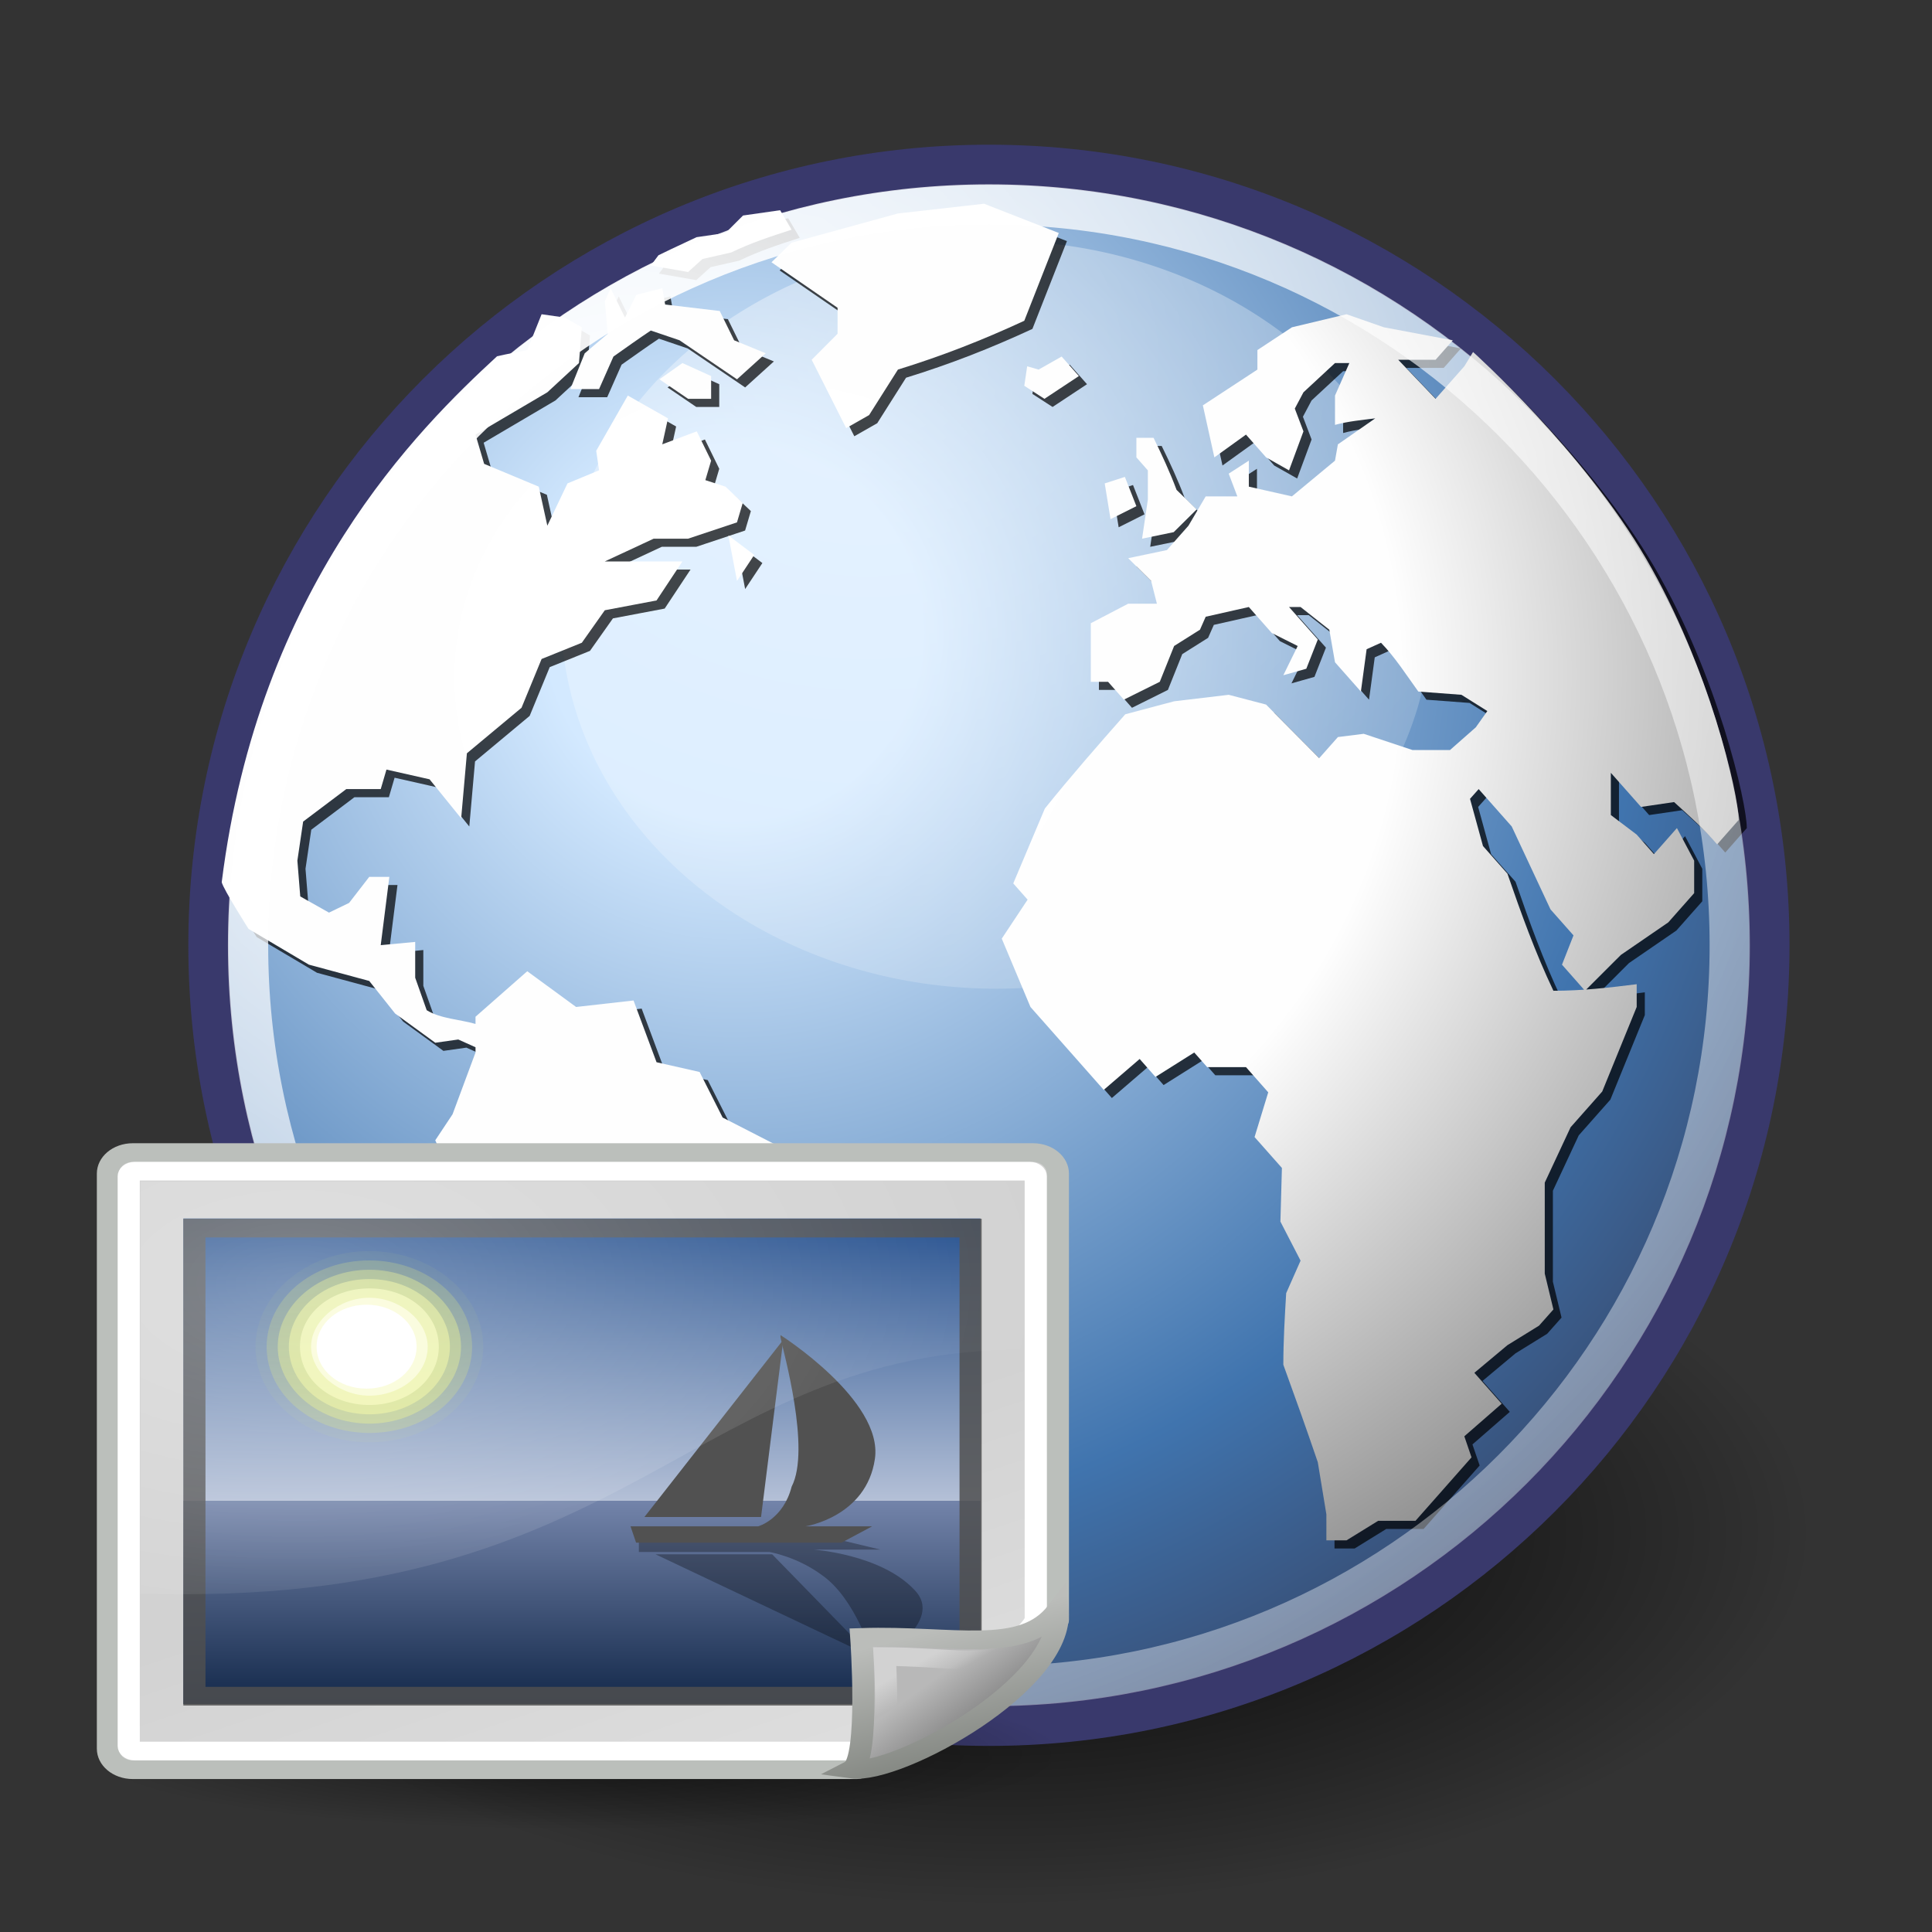 <?xml version="1.0" encoding="UTF-8" standalone="no"?>
<!-- Created with Inkscape (http://www.inkscape.org/) -->
<svg
   xmlns:svg="http://www.w3.org/2000/svg"
   xmlns="http://www.w3.org/2000/svg"
   xmlns:xlink="http://www.w3.org/1999/xlink"
   version="1.0"
   width="48"
   height="48"
   id="svg3440">
  <rect width="100%" height="100%" fill="#333333" stroke="none"/>
  <defs
     id="defs3"><linearGradient
   id="linearGradient4750">
  <stop
     id="stop4752"
     style="stop-color:#ffffff;stop-opacity:1"
     offset="0" />
  <stop
     id="stop4758"
     style="stop-color:#fefefe;stop-opacity:1"
     offset="0.379" />
  <stop
     id="stop4754"
     style="stop-color:#1d1d1d;stop-opacity:1"
     offset="1" />
</linearGradient>
<linearGradient
   id="linearGradient4350">
  <stop
     id="stop4352"
     style="stop-color:#ffffff;stop-opacity:1"
     offset="0" />
  <stop
     id="stop4354"
     style="stop-color:#ffffff;stop-opacity:0"
     offset="1" />
</linearGradient>
<linearGradient
   id="linearGradient4126">
  <stop
     id="stop4128"
     style="stop-color:#ffffff;stop-opacity:1"
     offset="0" />
  <stop
     id="stop4130"
     style="stop-color:#ffffff;stop-opacity:0.165"
     offset="1" />
</linearGradient>
<linearGradient
   id="linearGradient4114">
  <stop
     id="stop4116"
     style="stop-color:#000000;stop-opacity:1"
     offset="0" />
  <stop
     id="stop4118"
     style="stop-color:#000000;stop-opacity:0"
     offset="1" />
</linearGradient>
<linearGradient
   id="linearGradient3962">
  <stop
     id="stop3964"
     style="stop-color:#d3e9ff;stop-opacity:1"
     offset="0" />
  <stop
     id="stop4134"
     style="stop-color:#d3e9ff;stop-opacity:1"
     offset="0.155" />
  <stop
     id="stop4346"
     style="stop-color:#4074ae;stop-opacity:1"
     offset="0.75" />
  <stop
     id="stop3966"
     style="stop-color:#36486c;stop-opacity:1"
     offset="1" />
</linearGradient>
<radialGradient
   cx="18.248"
   cy="15.716"
   r="29.993"
   fx="18.248"
   fy="15.716"
   id="radialGradient3968"
   xlink:href="#linearGradient3962"
   gradientUnits="userSpaceOnUse"
   gradientTransform="scale(1,1)" />
<radialGradient
   cx="15.116"
   cy="63.965"
   r="12.289"
   fx="15.116"
   fy="63.965"
   id="radialGradient4120"
   xlink:href="#linearGradient4114"
   gradientUnits="userSpaceOnUse"
   gradientTransform="scale(1.644,0.608)" />
<radialGradient
   cx="15.601"
   cy="12.142"
   r="43.527"
   fx="15.601"
   fy="12.142"
   id="radialGradient4132"
   xlink:href="#linearGradient4126"
   gradientUnits="userSpaceOnUse"
   gradientTransform="scale(1,1)" />
<radialGradient
   cx="11.827"
   cy="10.476"
   r="32.665"
   fx="11.827"
   fy="10.476"
   id="radialGradient4356"
   xlink:href="#linearGradient4350"
   gradientUnits="userSpaceOnUse"
   gradientTransform="scale(1.18,0.848)" />
<radialGradient
   cx="18.634"
   cy="17.486"
   r="40.693"
   fx="18.934"
   fy="17.81"
   id="radialGradient4756"
   xlink:href="#linearGradient4750"
   gradientUnits="userSpaceOnUse"
   gradientTransform="scale(1.037,0.964)" />
<radialGradient
   cx="18.634"
   cy="17.486"
   r="40.693"
   fx="18.934"
   fy="17.81"
   id="radialGradient1460"
   xlink:href="#linearGradient4750"
   gradientUnits="userSpaceOnUse"
   gradientTransform="scale(1.037,0.964)" />
<radialGradient
   cx="18.634"
   cy="17.486"
   r="40.693"
   fx="18.934"
   fy="17.81"
   id="radialGradient1462"
   xlink:href="#linearGradient4750"
   gradientUnits="userSpaceOnUse"
   gradientTransform="scale(1.037,0.964)" />
<radialGradient
   cx="18.634"
   cy="17.486"
   r="40.693"
   fx="18.934"
   fy="17.81"
   id="radialGradient1466"
   xlink:href="#linearGradient4750"
   gradientUnits="userSpaceOnUse"
   gradientTransform="scale(1.037,0.964)" />
<radialGradient
   cx="18.634"
   cy="17.486"
   r="40.693"
   fx="18.934"
   fy="17.81"
   id="radialGradient1468"
   xlink:href="#linearGradient4750"
   gradientUnits="userSpaceOnUse"
   gradientTransform="scale(1.037,0.964)" />
<radialGradient
   cx="18.634"
   cy="17.486"
   r="40.693"
   fx="18.934"
   fy="17.81"
   id="radialGradient1470"
   xlink:href="#linearGradient4750"
   gradientUnits="userSpaceOnUse"
   gradientTransform="scale(1.037,0.964)" />
<radialGradient
   cx="18.634"
   cy="17.486"
   r="40.693"
   fx="18.934"
   fy="17.81"
   id="radialGradient1474"
   xlink:href="#linearGradient4750"
   gradientUnits="userSpaceOnUse"
   gradientTransform="scale(1.037,0.964)" />
<radialGradient
   cx="18.634"
   cy="17.486"
   r="40.693"
   fx="18.934"
   fy="17.81"
   id="radialGradient1476"
   xlink:href="#linearGradient4750"
   gradientUnits="userSpaceOnUse"
   gradientTransform="scale(1.037,0.964)" />
<radialGradient
   cx="18.634"
   cy="17.486"
   r="40.693"
   fx="18.934"
   fy="17.81"
   id="radialGradient1478"
   xlink:href="#linearGradient4750"
   gradientUnits="userSpaceOnUse"
   gradientTransform="scale(1.037,0.964)" />
<radialGradient
   cx="18.634"
   cy="17.486"
   r="40.693"
   fx="18.934"
   fy="17.81"
   id="radialGradient1482"
   xlink:href="#linearGradient4750"
   gradientUnits="userSpaceOnUse"
   gradientTransform="scale(1.037,0.964)" />
<radialGradient
   cx="18.634"
   cy="17.486"
   r="40.693"
   fx="18.934"
   fy="17.81"
   id="radialGradient1484"
   xlink:href="#linearGradient4750"
   gradientUnits="userSpaceOnUse"
   gradientTransform="scale(1.037,0.964)" />
<radialGradient
   cx="18.634"
   cy="17.486"
   r="40.693"
   fx="18.934"
   fy="17.81"
   id="radialGradient1486"
   xlink:href="#linearGradient4750"
   gradientUnits="userSpaceOnUse"
   gradientTransform="scale(1.037,0.964)" />
<radialGradient
   cx="18.634"
   cy="17.486"
   r="40.693"
   fx="18.934"
   fy="17.81"
   id="radialGradient1490"
   xlink:href="#linearGradient4750"
   gradientUnits="userSpaceOnUse"
   gradientTransform="scale(1.037,0.964)" />
<radialGradient
   cx="18.634"
   cy="17.486"
   r="40.693"
   fx="18.934"
   fy="17.81"
   id="radialGradient1492"
   xlink:href="#linearGradient4750"
   gradientUnits="userSpaceOnUse"
   gradientTransform="scale(1.037,0.964)" />
<radialGradient
   cx="18.634"
   cy="17.486"
   r="40.693"
   fx="18.934"
   fy="17.81"
   id="radialGradient1494"
   xlink:href="#linearGradient4750"
   gradientUnits="userSpaceOnUse"
   gradientTransform="scale(1.037,0.964)" />
<radialGradient
   cx="18.634"
   cy="17.486"
   r="40.693"
   fx="18.934"
   fy="17.81"
   id="radialGradient1498"
   xlink:href="#linearGradient4750"
   gradientUnits="userSpaceOnUse"
   gradientTransform="scale(1.037,0.964)" />
<radialGradient
   cx="18.634"
   cy="17.486"
   r="40.693"
   fx="18.934"
   fy="17.81"
   id="radialGradient1500"
   xlink:href="#linearGradient4750"
   gradientUnits="userSpaceOnUse"
   gradientTransform="scale(1.037,0.964)" />
<radialGradient
   cx="18.634"
   cy="17.486"
   r="40.693"
   fx="18.934"
   fy="17.81"
   id="radialGradient1502"
   xlink:href="#linearGradient4750"
   gradientUnits="userSpaceOnUse"
   gradientTransform="scale(1.037,0.964)" />
<radialGradient
   cx="18.634"
   cy="17.486"
   r="40.693"
   fx="18.934"
   fy="17.81"
   id="radialGradient1506"
   xlink:href="#linearGradient4750"
   gradientUnits="userSpaceOnUse"
   gradientTransform="scale(1.037,0.964)" />
<radialGradient
   cx="18.634"
   cy="17.486"
   r="40.693"
   fx="18.934"
   fy="17.81"
   id="radialGradient1508"
   xlink:href="#linearGradient4750"
   gradientUnits="userSpaceOnUse"
   gradientTransform="scale(1.037,0.964)" />
<radialGradient
   cx="18.634"
   cy="17.486"
   r="40.693"
   fx="18.934"
   fy="17.81"
   id="radialGradient1510"
   xlink:href="#linearGradient4750"
   gradientUnits="userSpaceOnUse"
   gradientTransform="scale(1.037,0.964)" />
<radialGradient
   cx="18.634"
   cy="17.486"
   r="40.693"
   fx="18.934"
   fy="17.81"
   id="radialGradient1514"
   xlink:href="#linearGradient4750"
   gradientUnits="userSpaceOnUse"
   gradientTransform="scale(1.037,0.964)" />
<radialGradient
   cx="18.634"
   cy="17.486"
   r="40.693"
   fx="18.934"
   fy="17.81"
   id="radialGradient1516"
   xlink:href="#linearGradient4750"
   gradientUnits="userSpaceOnUse"
   gradientTransform="scale(1.037,0.964)" />
<radialGradient
   cx="18.634"
   cy="17.486"
   r="40.693"
   fx="18.934"
   fy="17.81"
   id="radialGradient1518"
   xlink:href="#linearGradient4750"
   gradientUnits="userSpaceOnUse"
   gradientTransform="scale(1.037,0.964)" />
<radialGradient
   cx="18.634"
   cy="17.486"
   r="40.693"
   fx="18.934"
   fy="17.81"
   id="radialGradient1522"
   xlink:href="#linearGradient4750"
   gradientUnits="userSpaceOnUse"
   gradientTransform="scale(1.037,0.964)" />
<radialGradient
   cx="18.634"
   cy="17.486"
   r="40.693"
   fx="18.934"
   fy="17.81"
   id="radialGradient1524"
   xlink:href="#linearGradient4750"
   gradientUnits="userSpaceOnUse"
   gradientTransform="scale(1.037,0.964)" />
<radialGradient
   cx="18.634"
   cy="17.486"
   r="40.693"
   fx="18.934"
   fy="17.81"
   id="radialGradient1526"
   xlink:href="#linearGradient4750"
   gradientUnits="userSpaceOnUse"
   gradientTransform="scale(1.037,0.964)" />
<radialGradient
   cx="18.634"
   cy="17.486"
   r="40.693"
   fx="18.934"
   fy="17.81"
   id="radialGradient1528"
   xlink:href="#linearGradient4750"
   gradientUnits="userSpaceOnUse"
   gradientTransform="scale(1.037,0.964)" />
<radialGradient
   cx="18.634"
   cy="17.486"
   r="40.693"
   fx="18.934"
   fy="17.81"
   id="radialGradient1530"
   xlink:href="#linearGradient4750"
   gradientUnits="userSpaceOnUse"
   gradientTransform="scale(1.037,0.964)" />
<radialGradient
   cx="18.634"
   cy="17.486"
   r="40.693"
   fx="18.934"
   fy="17.81"
   id="radialGradient1532"
   xlink:href="#linearGradient4750"
   gradientUnits="userSpaceOnUse"
   gradientTransform="scale(1.037,0.964)" />
<radialGradient
   cx="18.634"
   cy="17.486"
   r="40.693"
   fx="18.934"
   fy="17.81"
   id="radialGradient1534"
   xlink:href="#linearGradient4750"
   gradientUnits="userSpaceOnUse"
   gradientTransform="scale(1.037,0.964)" />
<radialGradient
   cx="18.634"
   cy="17.486"
   r="40.693"
   fx="18.934"
   fy="17.81"
   id="radialGradient1536"
   xlink:href="#linearGradient4750"
   gradientUnits="userSpaceOnUse"
   gradientTransform="scale(1.037,0.964)" />
<radialGradient
   cx="18.634"
   cy="17.486"
   r="40.693"
   fx="18.934"
   fy="17.81"
   id="radialGradient1538"
   xlink:href="#linearGradient4750"
   gradientUnits="userSpaceOnUse"
   gradientTransform="scale(1.037,0.964)" />
<radialGradient
   cx="18.634"
   cy="17.486"
   r="40.693"
   fx="18.934"
   fy="17.81"
   id="radialGradient1540"
   xlink:href="#linearGradient4750"
   gradientUnits="userSpaceOnUse"
   gradientTransform="scale(1.037,0.964)" />
<radialGradient
   cx="18.634"
   cy="17.486"
   r="40.693"
   fx="18.934"
   fy="17.81"
   id="radialGradient1542"
   xlink:href="#linearGradient4750"
   gradientUnits="userSpaceOnUse"
   gradientTransform="scale(1.037,0.964)" />
<radialGradient
   cx="18.634"
   cy="17.486"
   r="40.693"
   fx="18.934"
   fy="17.81"
   id="radialGradient1544"
   xlink:href="#linearGradient4750"
   gradientUnits="userSpaceOnUse"
   gradientTransform="scale(1.037,0.964)" />
<radialGradient
   cx="18.634"
   cy="17.486"
   r="40.693"
   fx="18.934"
   fy="17.81"
   id="radialGradient1546"
   xlink:href="#linearGradient4750"
   gradientUnits="userSpaceOnUse"
   gradientTransform="scale(1.037,0.964)" />
<radialGradient
   cx="18.634"
   cy="17.486"
   r="40.693"
   fx="18.934"
   fy="17.81"
   id="radialGradient1550"
   xlink:href="#linearGradient4750"
   gradientUnits="userSpaceOnUse"
   gradientTransform="scale(1.037,0.964)" />
<radialGradient
   cx="18.634"
   cy="17.486"
   r="40.693"
   fx="18.934"
   fy="17.81"
   id="radialGradient1552"
   xlink:href="#linearGradient4750"
   gradientUnits="userSpaceOnUse"
   gradientTransform="scale(1.037,0.964)" />
<radialGradient
   cx="18.634"
   cy="17.486"
   r="40.693"
   fx="18.934"
   fy="17.81"
   id="radialGradient1554"
   xlink:href="#linearGradient4750"
   gradientUnits="userSpaceOnUse"
   gradientTransform="scale(1.037,0.964)" />
<radialGradient
   cx="18.634"
   cy="17.486"
   r="40.693"
   fx="18.934"
   fy="17.81"
   id="radialGradient1558"
   xlink:href="#linearGradient4750"
   gradientUnits="userSpaceOnUse"
   gradientTransform="scale(1.037,0.964)" />
<linearGradient
   x1="42.188"
   y1="31"
   x2="45"
   y2="39.985"
   id="linearGradient8177"
   xlink:href="#linearGradient8171"
   gradientUnits="userSpaceOnUse" />
<linearGradient
   x1="35.997"
   y1="40.458"
   x2="33.665"
   y2="37.771"
   id="linearGradient8169"
   xlink:href="#linearGradient2224"
   gradientUnits="userSpaceOnUse"
   gradientTransform="translate(5.148,-3.035)" />
<linearGradient
   x1="33.396"
   y1="36.921"
   x2="34.17"
   y2="38.07"
   id="linearGradient8166"
   xlink:href="#linearGradient2251"
   gradientUnits="userSpaceOnUse"
   gradientTransform="translate(5.148,-3.41)" />
<radialGradient
   cx="12.7"
   cy="10.405"
   r="19.969"
   fx="12.7"
   fy="10.405"
   id="radialGradient8161"
   xlink:href="#linearGradient8155"
   gradientUnits="userSpaceOnUse"
   gradientTransform="matrix(1.711,0,0,1.125,-11.568,1.803)" />
<linearGradient
   x1="12.487"
   y1="3.732"
   x2="31.081"
   y2="36.033"
   id="linearGradient8148"
   xlink:href="#aigrd1"
   gradientUnits="userSpaceOnUse"
   gradientTransform="matrix(1.434,0,0,0.99,52.322,2.839)" />
<linearGradient
   x1="21.933"
   y1="24.627"
   x2="21.933"
   y2="7.109"
   id="linearGradient7673"
   xlink:href="#aigrd3"
   gradientUnits="userSpaceOnUse"
   gradientTransform="matrix(1.099,0,0,1.107,-1.954,-4.922)" />
<linearGradient
   x1="21.933"
   y1="24.627"
   x2="21.933"
   y2="7.109"
   id="linearGradient7671"
   xlink:href="#linearGradient7648"
   gradientUnits="userSpaceOnUse"
   gradientTransform="matrix(1.099,0,0,-0.798,-1.954,37.324)" />
<radialGradient
   cx="24.218"
   cy="41.636"
   r="22.097"
   fx="24.218"
   fy="41.636"
   id="radialGradient12135"
   xlink:href="#linearGradient12129"
   gradientUnits="userSpaceOnUse"
   gradientTransform="matrix(1,0,0,0.184,0,33.975)" />





		
		
		
		
		
		
		
	











<linearGradient
   x1="21.933"
   y1="24.627"
   x2="21.933"
   y2="7.109"
   id="aigrd3"
   gradientUnits="userSpaceOnUse">
			<stop
   id="stop16199"
   style="stop-color:#d0d6e5;stop-opacity:1"
   offset="0" />





			<stop
   id="stop16201"
   style="stop-color:#093a80;stop-opacity:1"
   offset="1" />





		</linearGradient>





		
		
		
		
		
		<linearGradient
   x1="21.877"
   y1="30.341"
   x2="21.917"
   y2="22.577"
   id="aigrd2"
   gradientUnits="userSpaceOnUse">
			<stop
   id="stop16184"
   style="stop-color:#5e4f07;stop-opacity:1"
   offset="0" />





			<stop
   id="stop16186"
   style="stop-color:#348a31;stop-opacity:1"
   offset="1" />





		</linearGradient>





		
		<linearGradient
   x1="12.487"
   y1="3.732"
   x2="31.081"
   y2="36.033"
   id="aigrd1"
   gradientUnits="userSpaceOnUse">
			<stop
   id="stop16177"
   style="stop-color:#d2d2d2;stop-opacity:1"
   offset="0" />





			<stop
   id="stop16179"
   style="stop-color:#ededed;stop-opacity:1"
   offset="1" />





		</linearGradient>

		
		<linearGradient
   id="linearGradient12129">
  <stop
     id="stop12131"
     style="stop-color:#000000;stop-opacity:1"
     offset="0" />
  <stop
     id="stop12133"
     style="stop-color:#000000;stop-opacity:0"
     offset="1" />
</linearGradient>
<linearGradient
   id="linearGradient2392">
  <stop
     id="stop2394"
     style="stop-color:#715b26;stop-opacity:1"
     offset="0" />
  <stop
     id="stop2396"
     style="stop-color:#312710;stop-opacity:1"
     offset="1" />
</linearGradient>
<linearGradient
   x1="21.933"
   y1="24.627"
   x2="21.933"
   y2="7.109"
   id="linearGradient7648"
   gradientUnits="userSpaceOnUse">
			<stop
   id="stop7650"
   style="stop-color:#8595bc;stop-opacity:1"
   offset="0" />





			<stop
   id="stop7652"
   style="stop-color:#041a3b;stop-opacity:1"
   offset="1" />





		</linearGradient>
<linearGradient
   id="linearGradient2251">
  <stop
     id="stop2253"
     style="stop-color:#ffffff;stop-opacity:1"
     offset="0" />
  <stop
     id="stop2255"
     style="stop-color:#ffffff;stop-opacity:0"
     offset="1" />
</linearGradient>
<linearGradient
   id="linearGradient2224">
  <stop
     id="stop2226"
     style="stop-color:#7c7c7c;stop-opacity:1"
     offset="0" />
  <stop
     id="stop2228"
     style="stop-color:#b8b8b8;stop-opacity:1"
     offset="1" />
</linearGradient>
<linearGradient
   id="linearGradient8155">
  <stop
     id="stop8157"
     style="stop-color:#ffffff;stop-opacity:1"
     offset="0" />
  <stop
     id="stop8159"
     style="stop-color:#ffffff;stop-opacity:0"
     offset="1" />
</linearGradient>
<linearGradient
   id="linearGradient8171">
  <stop
     id="stop8173"
     style="stop-color:#bbbdba;stop-opacity:1"
     offset="0" />
  <stop
     id="stop8175"
     style="stop-color:#70746e;stop-opacity:1"
     offset="1" />
</linearGradient>
</defs>
  <g
     id="layer1">
    <path
       d="M 45.053,38.909 A 20.203,7.475 0 1 1 4.647,38.909 A 20.203,7.475 0 1 1 45.053,38.909 z"
       transform="matrix(1,0,0,1.243,0,-10.272)"
       id="path4112"
       style="fill:url(#radialGradient4120) #000000;fill-opacity:1;stroke:none;stroke-opacity:1" />
    <path
       d="M 43.96,23.485 C 43.96,34.195 35.278,42.877 24.57,42.877 C 13.86,42.877 5.179,34.195 5.179,23.485 C 5.179,12.776 13.86,4.095 24.57,4.095 C 35.278,4.095 43.96,12.776 43.96,23.485 L 43.96,23.485 z"
       id="path3214"
       style="fill:url(#radialGradient3968) #000000;fill-opacity:1;fill-rule:nonzero;stroke:#39396c;stroke-miterlimit:4;stroke-opacity:1" />
    <path
       d="M 30.709,15.271 A 12.93,9.293 0 1 1 4.849,15.271 A 12.93,9.293 0 1 1 30.709,15.271 z"
       transform="matrix(0.836,0,0,1,9.887,0)"
       id="path4348"
       style="opacity:0.422;fill:url(#radialGradient4356) #000000;fill-opacity:1;stroke:none;stroke-opacity:1" />
    <g
       transform="matrix(0.982,0,0,0.982,0.121,0.233)"
       id="g4136"
       style="fill:#000000;fill-opacity:0.713;fill-rule:nonzero;stroke:none;stroke-miterlimit:4">
      <g
         id="g4138">
        <g
           id="g4142">
          <path
             d="M 44.071,20.714 C 44.071,20.977 44.071,20.714 44.071,20.714 L 43.526,21.332 C 43.192,20.938 42.817,20.607 42.437,20.261 L 41.601,20.384 L 40.837,19.521 L 40.837,20.589 L 41.491,21.084 L 41.927,21.578 L 42.509,20.919 C 42.655,21.194 42.8,21.468 42.945,21.743 L 42.945,22.565 L 42.29,23.305 L 41.091,24.128 L 40.183,25.035 L 39.601,24.375 L 39.892,23.634 L 39.31,22.976 L 38.329,20.878 L 37.493,19.933 L 37.274,20.179 L 37.602,21.373 L 38.22,22.072 C 38.572,23.089 38.921,24.062 39.384,25.035 C 40.102,25.035 40.778,24.959 41.491,24.869 L 41.491,25.445 L 40.619,27.584 L 39.819,28.488 L 39.165,29.889 C 39.165,30.656 39.165,31.424 39.165,32.191 L 39.384,33.098 L 39.02,33.508 L 38.22,34.002 L 37.384,34.701 L 38.075,35.483 L 37.13,36.307 L 37.312,36.84 L 35.894,38.446 L 34.949,38.446 L 34.149,38.94 L 33.64,38.94 L 33.64,38.281 L 33.423,36.963 C 33.142,36.137 32.849,35.316 32.551,34.496 C 32.551,33.891 32.587,33.291 32.623,32.686 L 32.987,31.863 L 32.477,30.875 L 32.515,29.518 L 31.823,28.736 L 32.169,27.605 L 31.606,26.967 L 30.624,26.967 L 30.297,26.597 L 29.316,27.215 L 28.916,26.761 L 28.007,27.543 C 27.39,26.843 26.771,26.144 26.153,25.445 L 25.427,23.716 L 26.081,22.73 L 25.718,22.319 L 26.517,20.425 C 27.173,19.609 27.858,18.826 28.552,18.04 L 29.788,17.711 L 31.169,17.547 L 32.114,17.794 L 33.459,19.15 L 33.932,18.616 L 34.585,18.534 L 35.821,18.945 L 36.767,18.945 L 37.421,18.369 L 37.712,17.958 L 37.057,17.547 L 35.966,17.465 C 35.663,17.045 35.382,16.603 35.022,16.23 L 34.658,16.394 L 34.513,17.465 L 33.858,16.724 L 33.714,15.9 L 32.987,15.326 L 32.695,15.326 L 33.423,16.148 L 33.132,16.888 L 32.551,17.052 L 32.914,16.312 L 32.259,15.984 L 31.678,15.326 L 30.587,15.572 L 30.442,15.9 L 29.788,16.312 L 29.425,17.218 L 28.516,17.67 L 28.116,17.218 L 27.68,17.218 L 27.68,15.736 L 28.626,15.242 L 29.352,15.242 L 29.206,14.667 L 28.626,14.091 L 29.606,13.885 L 30.151,13.268 L 30.587,12.527 L 31.387,12.527 L 31.169,11.952 L 31.678,11.623 L 31.678,12.281 L 32.768,12.527 L 33.858,11.623 L 33.931,11.211 L 34.876,10.553 C 34.534,10.596 34.192,10.627 33.858,10.718 L 33.858,9.977 L 34.221,9.154 L 33.858,9.154 L 33.06,9.894 L 32.841,10.306 L 33.06,10.882 L 32.695,11.869 L 32.114,11.54 L 31.606,10.964 L 30.806,11.54 L 30.515,10.224 L 31.895,9.319 L 31.895,8.825 L 32.769,8.249 L 34.149,7.919 L 35.095,8.249 L 36.839,8.578 L 36.403,9.071 L 35.458,9.071 L 36.403,10.059 L 37.13,9.236 L 37.351,8.874 C 37.351,8.874 40.138,11.373 41.73,14.105 C 43.323,16.838 44.071,20.06 44.071,20.714 z"
             id="path4144" />
        </g>
      </g>
      <g
         id="g4146">
        <g
           id="g4150">
          <path
             d="M 26.07,9.236 L 25.997,9.729 L 26.507,10.059 L 27.378,9.483 L 26.942,8.989 L 26.36,9.319 L 26.07,9.236"
             id="path4152" />
        </g>
      </g>
      <g
         id="g4154">
        <g
           id="g4158">
          <path
             d="M 26.87,5.863 L 24.98,5.123 L 22.8,5.369 L 20.109,6.109 L 19.601,6.604 L 21.273,7.755 L 21.273,8.413 L 20.618,9.071 L 21.491,10.8 L 22.071,10.47 L 22.8,9.319 C 23.923,8.972 24.93,8.578 25.997,8.084 L 26.87,5.863"
             id="path4160" />
        </g>
      </g>
      <g
         id="g4162">
        <g
           id="g4166">
          <path
             d="M 28.833,12.775 L 28.542,12.034 L 28.032,12.199 L 28.179,13.103 L 28.833,12.775"
             id="path4168" />
        </g>
      </g>
      <g
         id="g4170">
        <g
           id="g4174">
          <path
             d="M 29.123,12.609 L 28.977,13.597 L 29.777,13.432 L 30.358,12.857 L 29.85,12.363 C 29.679,11.908 29.482,11.483 29.268,11.046 L 28.833,11.046 L 28.833,11.54 L 29.123,11.869 L 29.123,12.609"
             id="path4176" />
        </g>
      </g>
      <g
         id="g4178">
        <g
           id="g4182">
          <path
             d="M 18.365,28.242 L 17.783,27.09 L 16.693,26.843 L 16.111,25.281 L 14.658,25.445 L 13.422,24.541 L 12.113,25.692 L 12.113,25.874 C 11.717,25.759 11.23,25.744 10.878,25.527 L 10.587,24.705 L 10.587,23.799 L 9.715,23.881 C 9.788,23.305 9.86,22.73 9.933,22.154 L 9.424,22.154 L 8.915,22.812 L 8.406,23.058 L 7.679,22.648 L 7.606,21.743 L 7.752,20.755 L 8.843,19.933 L 9.715,19.933 L 9.86,19.439 L 10.95,19.685 L 11.75,20.673 L 11.895,19.027 L 13.277,17.875 L 13.785,16.641 L 14.803,16.23 L 15.384,15.408 L 16.693,15.16 L 17.347,14.173 C 16.693,14.173 16.039,14.173 15.384,14.173 L 16.62,13.597 L 17.492,13.597 L 18.728,13.185 L 18.874,12.693 L 18.437,12.281 L 17.928,12.116 L 18.074,11.623 L 17.711,10.882 L 16.838,11.21 L 16.983,10.553 L 15.966,9.976 L 15.167,11.374 L 15.239,11.868 L 14.44,12.199 L 13.93,13.268 L 13.713,12.281 L 12.331,11.704 L 12.113,10.964 L 13.93,9.894 L 14.73,9.154 L 14.803,8.249 L 14.367,8.002 L 13.785,7.919 L 13.422,8.825 C 13.422,8.825 12.814,8.944 12.658,8.982 C 10.662,10.822 6.629,14.792 5.692,22.288 C 5.729,22.462 6.371,23.47 6.371,23.47 L 7.897,24.374 L 9.424,24.787 L 10.078,25.61 L 11.095,26.35 L 11.677,26.268 L 12.113,26.464 L 12.113,26.597 L 11.532,28.16 L 11.095,28.818 L 11.241,29.148 L 10.878,30.381 L 12.186,32.767 L 13.494,33.92 L 14.076,34.742 L 14.003,36.471 L 14.44,37.457 L 14.003,39.349 C 14.003,39.349 13.969,39.338 14.025,39.527 C 14.081,39.717 16.354,40.978 16.498,40.871 C 16.642,40.761 16.765,40.666 16.765,40.666 L 16.62,40.256 L 17.201,39.679 L 17.42,39.103 L 18.365,38.773 L 19.092,36.963 L 18.874,36.47 L 19.382,35.73 L 20.472,35.482 L 21.054,34.166 L 20.909,32.521 L 21.781,31.287 L 21.927,30.052 C 20.733,29.461 19.549,28.851 18.365,28.242"
             id="path4184" />
        </g>
      </g>
      <g
         id="g4186">
        <g
           id="g4190">
          <path
             d="M 16.766,9.565 L 17.492,10.059 L 18.074,10.059 L 18.074,9.483 L 17.348,9.154 L 16.766,9.565"
             id="path4192" />
        </g>
      </g>
      <g
         id="g4194">
        <g
           id="g4198">
          <path
             d="M 14.876,8.907 L 14.512,9.812 L 15.239,9.812 L 15.603,8.989 C 15.917,8.768 16.229,8.544 16.548,8.331 L 17.275,8.578 C 17.759,8.907 18.244,9.236 18.729,9.565 L 19.456,8.907 L 18.656,8.578 L 18.292,7.837 L 16.911,7.673 L 16.838,7.261 L 16.184,7.426 L 15.894,8.002 L 15.53,7.261 L 15.385,7.59 L 15.458,8.413 L 14.876,8.907"
             id="path4200" />
        </g>
      </g>
      <g
         id="g4202">
        <g
           id="g4204"
           style="opacity:0.75">
          <path
             d=""
             id="path4206" />
        </g>
        <g
           id="g4208">
          <path
             d=""
             id="path4210" />
        </g>
      </g>
      <g
         id="g4212">
        <g
           id="g4214"
           style="opacity:0.75">
          <path
             d=""
             id="path4216" />
        </g>
        <g
           id="g4218">
          <path
             d=""
             id="path4220" />
        </g>
      </g>
      <g
         id="g4222">
        <g
           id="g4226">
          <path
             d="M 17.492,6.85 L 17.856,6.521 L 18.583,6.356 C 19.081,6.114 19.581,5.951 20.11,5.78 L 19.82,5.287 L 18.881,5.421 L 18.438,5.863 L 17.707,5.969 L 17.057,6.274 L 16.741,6.427 L 16.548,6.686 L 17.492,6.85"
             id="path4228" />
        </g>
      </g>
      <g
         id="g4230">
        <g
           id="g4234">
          <path
             d="M 18.729,14.666 L 19.165,14.008 L 18.51,13.515 L 18.729,14.666"
             id="path4236" />
        </g>
      </g>
    </g>
    <g
       transform="matrix(0.982,0,0,0.982,-8.09518e-2,3.0883e-2)"
       id="g3216"
       style="fill:url(#radialGradient1460) #000000;fill-opacity:1;fill-rule:nonzero;stroke:none;stroke-width:1.018;stroke-linecap:butt;stroke-linejoin:miter;marker:none;stroke-miterlimit:4;stroke-dashoffset:0;stroke-opacity:1;visibility:visible;display:inline;overflow:visible">
      <g
         id="g3218"
         style="fill:url(#radialGradient1462) #000000;marker:none;stroke-dashoffset:0;visibility:visible;display:inline;overflow:visible">
        <g
           id="g3222"
           style="fill:url(#radialGradient1466) #000000;marker:none;stroke-dashoffset:0;visibility:visible;display:inline;overflow:visible">
          <path
             d="M 44.071,20.714 C 44.071,20.977 44.071,20.714 44.071,20.714 L 43.526,21.332 C 43.192,20.938 42.817,20.607 42.437,20.261 L 41.601,20.384 L 40.837,19.521 L 40.837,20.589 L 41.491,21.084 L 41.927,21.578 L 42.509,20.919 C 42.655,21.194 42.8,21.468 42.945,21.743 L 42.945,22.565 L 42.29,23.305 L 41.091,24.128 L 40.183,25.035 L 39.601,24.375 L 39.892,23.634 L 39.31,22.976 L 38.329,20.878 L 37.493,19.933 L 37.274,20.179 L 37.602,21.373 L 38.22,22.072 C 38.572,23.089 38.921,24.062 39.384,25.035 C 40.102,25.035 40.778,24.959 41.491,24.869 L 41.491,25.445 L 40.619,27.584 L 39.819,28.488 L 39.165,29.889 C 39.165,30.656 39.165,31.424 39.165,32.191 L 39.384,33.098 L 39.02,33.508 L 38.22,34.002 L 37.384,34.701 L 38.075,35.483 L 37.13,36.307 L 37.312,36.84 L 35.894,38.446 L 34.949,38.446 L 34.149,38.94 L 33.64,38.94 L 33.64,38.281 L 33.423,36.963 C 33.142,36.137 32.849,35.316 32.551,34.496 C 32.551,33.891 32.587,33.291 32.623,32.686 L 32.987,31.863 L 32.477,30.875 L 32.515,29.518 L 31.823,28.736 L 32.169,27.605 L 31.606,26.967 L 30.624,26.967 L 30.297,26.597 L 29.316,27.215 L 28.916,26.761 L 28.007,27.543 C 27.39,26.843 26.771,26.144 26.153,25.445 L 25.427,23.716 L 26.081,22.73 L 25.718,22.319 L 26.517,20.425 C 27.173,19.609 27.858,18.826 28.552,18.04 L 29.788,17.711 L 31.169,17.547 L 32.114,17.794 L 33.459,19.15 L 33.932,18.616 L 34.585,18.534 L 35.821,18.945 L 36.767,18.945 L 37.421,18.369 L 37.712,17.958 L 37.057,17.547 L 35.966,17.465 C 35.663,17.045 35.382,16.603 35.022,16.23 L 34.658,16.394 L 34.513,17.465 L 33.858,16.724 L 33.714,15.9 L 32.987,15.326 L 32.695,15.326 L 33.423,16.148 L 33.132,16.888 L 32.551,17.052 L 32.914,16.312 L 32.259,15.984 L 31.678,15.326 L 30.587,15.572 L 30.442,15.9 L 29.788,16.312 L 29.425,17.218 L 28.516,17.67 L 28.116,17.218 L 27.68,17.218 L 27.68,15.736 L 28.626,15.242 L 29.352,15.242 L 29.206,14.667 L 28.626,14.091 L 29.606,13.885 L 30.151,13.268 L 30.587,12.527 L 31.387,12.527 L 31.169,11.952 L 31.678,11.623 L 31.678,12.281 L 32.768,12.527 L 33.858,11.623 L 33.931,11.211 L 34.876,10.553 C 34.534,10.596 34.192,10.627 33.858,10.718 L 33.858,9.977 L 34.221,9.154 L 33.858,9.154 L 33.06,9.894 L 32.841,10.306 L 33.06,10.882 L 32.695,11.869 L 32.114,11.54 L 31.606,10.964 L 30.806,11.54 L 30.515,10.224 L 31.895,9.319 L 31.895,8.825 L 32.769,8.249 L 34.149,7.919 L 35.095,8.249 L 36.839,8.578 L 36.403,9.071 L 35.458,9.071 L 36.403,10.059 L 37.13,9.236 L 37.351,8.874 C 37.351,8.874 40.138,11.373 41.73,14.105 C 43.323,16.838 44.071,20.06 44.071,20.714 z"
             id="path3224"
             style="fill:url(#radialGradient1468) #000000;marker:none;stroke-dashoffset:0;visibility:visible;display:inline;overflow:visible" />
        </g>
      </g>
      <g
         id="g3226"
         style="fill:url(#radialGradient1470) #000000;marker:none;stroke-dashoffset:0;visibility:visible;display:inline;overflow:visible">
        <g
           id="g3230"
           style="fill:url(#radialGradient1474) #000000;marker:none;stroke-dashoffset:0;visibility:visible;display:inline;overflow:visible">
          <path
             d="M 26.07,9.236 L 25.997,9.729 L 26.507,10.059 L 27.378,9.483 L 26.942,8.989 L 26.36,9.319 L 26.07,9.236"
             id="path3232"
             style="fill:url(#radialGradient1476) #000000;marker:none;stroke-dashoffset:0;visibility:visible;display:inline;overflow:visible" />
        </g>
      </g>
      <g
         id="g3234"
         style="fill:url(#radialGradient1478) #000000;marker:none;stroke-dashoffset:0;visibility:visible;display:inline;overflow:visible">
        <g
           id="g3238"
           style="fill:url(#radialGradient1482) #000000;marker:none;stroke-dashoffset:0;visibility:visible;display:inline;overflow:visible">
          <path
             d="M 26.87,5.863 L 24.98,5.123 L 22.8,5.369 L 20.109,6.109 L 19.601,6.604 L 21.273,7.755 L 21.273,8.413 L 20.618,9.071 L 21.491,10.8 L 22.071,10.47 L 22.8,9.319 C 23.923,8.972 24.93,8.578 25.997,8.084 L 26.87,5.863"
             id="path3240"
             style="fill:url(#radialGradient1484) #000000;marker:none;stroke-dashoffset:0;visibility:visible;display:inline;overflow:visible" />
        </g>
      </g>
      <g
         id="g3242"
         style="fill:url(#radialGradient1486) #000000;marker:none;stroke-dashoffset:0;visibility:visible;display:inline;overflow:visible">
        <g
           id="g3246"
           style="fill:url(#radialGradient1490) #000000;marker:none;stroke-dashoffset:0;visibility:visible;display:inline;overflow:visible">
          <path
             d="M 28.833,12.775 L 28.542,12.034 L 28.032,12.199 L 28.179,13.103 L 28.833,12.775"
             id="path3248"
             style="fill:url(#radialGradient1492) #000000;marker:none;stroke-dashoffset:0;visibility:visible;display:inline;overflow:visible" />
        </g>
      </g>
      <g
         id="g3250"
         style="fill:url(#radialGradient1494) #000000;marker:none;stroke-dashoffset:0;visibility:visible;display:inline;overflow:visible">
        <g
           id="g3254"
           style="fill:url(#radialGradient1498) #000000;marker:none;stroke-dashoffset:0;visibility:visible;display:inline;overflow:visible">
          <path
             d="M 29.123,12.609 L 28.977,13.597 L 29.777,13.432 L 30.358,12.857 L 29.85,12.363 C 29.679,11.908 29.482,11.483 29.268,11.046 L 28.833,11.046 L 28.833,11.54 L 29.123,11.869 L 29.123,12.609"
             id="path3256"
             style="fill:url(#radialGradient1500) #000000;marker:none;stroke-dashoffset:0;visibility:visible;display:inline;overflow:visible" />
        </g>
      </g>
      <g
         id="g3258"
         style="fill:url(#radialGradient1502) #000000;marker:none;stroke-dashoffset:0;visibility:visible;display:inline;overflow:visible">
        <g
           id="g3262"
           style="fill:url(#radialGradient1506) #000000;marker:none;stroke-dashoffset:0;visibility:visible;display:inline;overflow:visible">
          <path
             d="M 18.365,28.242 L 17.783,27.09 L 16.693,26.843 L 16.111,25.281 L 14.658,25.445 L 13.422,24.541 L 12.113,25.692 L 12.113,25.874 C 11.717,25.759 11.23,25.744 10.878,25.527 L 10.587,24.705 L 10.587,23.799 L 9.715,23.881 C 9.788,23.305 9.86,22.73 9.933,22.154 L 9.424,22.154 L 8.915,22.812 L 8.406,23.058 L 7.679,22.648 L 7.606,21.743 L 7.752,20.755 L 8.843,19.933 L 9.715,19.933 L 9.86,19.439 L 10.95,19.685 L 11.75,20.673 L 11.895,19.027 L 13.277,17.875 L 13.785,16.641 L 14.803,16.23 L 15.384,15.408 L 16.693,15.16 L 17.347,14.173 C 16.693,14.173 16.039,14.173 15.384,14.173 L 16.62,13.597 L 17.492,13.597 L 18.728,13.185 L 18.874,12.693 L 18.437,12.281 L 17.928,12.116 L 18.074,11.623 L 17.711,10.882 L 16.838,11.21 L 16.983,10.553 L 15.966,9.976 L 15.167,11.374 L 15.239,11.868 L 14.44,12.199 L 13.93,13.268 L 13.713,12.281 L 12.331,11.704 L 12.113,10.964 L 13.93,9.894 L 14.73,9.154 L 14.803,8.249 L 14.367,8.002 L 13.785,7.919 L 13.422,8.825 C 13.422,8.825 12.814,8.944 12.658,8.982 C 10.662,10.822 6.629,14.792 5.692,22.288 C 5.729,22.462 6.371,23.47 6.371,23.47 L 7.897,24.374 L 9.424,24.787 L 10.078,25.61 L 11.095,26.35 L 11.677,26.268 L 12.113,26.464 L 12.113,26.597 L 11.532,28.16 L 11.095,28.818 L 11.241,29.148 L 10.878,30.381 L 12.186,32.767 L 13.494,33.92 L 14.076,34.742 L 14.003,36.471 L 14.44,37.457 L 14.003,39.349 C 14.003,39.349 13.969,39.338 14.025,39.527 C 14.081,39.717 16.354,40.978 16.498,40.871 C 16.642,40.761 16.765,40.666 16.765,40.666 L 16.62,40.256 L 17.201,39.679 L 17.42,39.103 L 18.365,38.773 L 19.092,36.963 L 18.874,36.47 L 19.382,35.73 L 20.472,35.482 L 21.054,34.166 L 20.909,32.521 L 21.781,31.287 L 21.927,30.052 C 20.733,29.461 19.549,28.851 18.365,28.242"
             id="path3264"
             style="fill:url(#radialGradient1508) #000000;marker:none;stroke-dashoffset:0;visibility:visible;display:inline;overflow:visible" />
        </g>
      </g>
      <g
         id="g3266"
         style="fill:url(#radialGradient1510) #000000;marker:none;stroke-dashoffset:0;visibility:visible;display:inline;overflow:visible">
        <g
           id="g3270"
           style="fill:url(#radialGradient1514) #000000;marker:none;stroke-dashoffset:0;visibility:visible;display:inline;overflow:visible">
          <path
             d="M 16.766,9.565 L 17.492,10.059 L 18.074,10.059 L 18.074,9.483 L 17.348,9.154 L 16.766,9.565"
             id="path3272"
             style="fill:url(#radialGradient1516) #000000;marker:none;stroke-dashoffset:0;visibility:visible;display:inline;overflow:visible" />
        </g>
      </g>
      <g
         id="g3274"
         style="fill:url(#radialGradient1518) #000000;marker:none;stroke-dashoffset:0;visibility:visible;display:inline;overflow:visible">
        <g
           id="g3278"
           style="fill:url(#radialGradient1522) #000000;marker:none;stroke-dashoffset:0;visibility:visible;display:inline;overflow:visible">
          <path
             d="M 14.876,8.907 L 14.512,9.812 L 15.239,9.812 L 15.603,8.989 C 15.917,8.768 16.229,8.544 16.548,8.331 L 17.275,8.578 C 17.759,8.907 18.244,9.236 18.729,9.565 L 19.456,8.907 L 18.656,8.578 L 18.292,7.837 L 16.911,7.673 L 16.838,7.261 L 16.184,7.426 L 15.894,8.002 L 15.53,7.261 L 15.385,7.59 L 15.458,8.413 L 14.876,8.907"
             id="path3280"
             style="fill:url(#radialGradient1524) #000000;marker:none;stroke-dashoffset:0;visibility:visible;display:inline;overflow:visible" />
        </g>
      </g>
      <g
         id="g3282"
         style="fill:url(#radialGradient1526) #000000;marker:none;stroke-dashoffset:0;visibility:visible;display:inline;overflow:visible">
        <g
           id="g3284"
           style="opacity:0.75;fill:url(#radialGradient1528) #000000;marker:none;stroke-dashoffset:0;visibility:visible;display:inline;overflow:visible">
          <path
             d=""
             id="path3286"
             style="fill:url(#radialGradient1530) #000000;marker:none;stroke-dashoffset:0;visibility:visible;display:inline;overflow:visible" />
        </g>
        <g
           id="g3288"
           style="fill:url(#radialGradient1532) #000000;marker:none;stroke-dashoffset:0;visibility:visible;display:inline;overflow:visible">
          <path
             d=""
             id="path3290"
             style="fill:url(#radialGradient1534) #000000;marker:none;stroke-dashoffset:0;visibility:visible;display:inline;overflow:visible" />
        </g>
      </g>
      <g
         id="g3292"
         style="fill:url(#radialGradient1536) #000000;marker:none;stroke-dashoffset:0;visibility:visible;display:inline;overflow:visible">
        <g
           id="g3294"
           style="opacity:0.75;fill:url(#radialGradient1538) #000000;marker:none;stroke-dashoffset:0;visibility:visible;display:inline;overflow:visible">
          <path
             d=""
             id="path3296"
             style="fill:url(#radialGradient1540) #000000;marker:none;stroke-dashoffset:0;visibility:visible;display:inline;overflow:visible" />
        </g>
        <g
           id="g3298"
           style="fill:url(#radialGradient1542) #000000;marker:none;stroke-dashoffset:0;visibility:visible;display:inline;overflow:visible">
          <path
             d=""
             id="path3300"
             style="fill:url(#radialGradient1544) #000000;marker:none;stroke-dashoffset:0;visibility:visible;display:inline;overflow:visible" />
        </g>
      </g>
      <g
         id="g3302"
         style="fill:url(#radialGradient1546) #000000;marker:none;stroke-dashoffset:0;visibility:visible;display:inline;overflow:visible">
        <g
           id="g3306"
           style="fill:url(#radialGradient1550) #000000;marker:none;stroke-dashoffset:0;visibility:visible;display:inline;overflow:visible">
          <path
             d="M 17.492,6.85 L 17.856,6.521 L 18.583,6.356 C 19.081,6.114 19.581,5.951 20.11,5.78 L 19.82,5.287 L 18.881,5.421 L 18.438,5.863 L 17.707,5.969 L 17.057,6.274 L 16.741,6.427 L 16.548,6.686 L 17.492,6.85"
             id="path3308"
             style="fill:url(#radialGradient1552) #000000;marker:none;stroke-dashoffset:0;visibility:visible;display:inline;overflow:visible" />
        </g>
      </g>
      <g
         id="g3310"
         style="fill:url(#radialGradient1554) #000000;marker:none;stroke-dashoffset:0;visibility:visible;display:inline;overflow:visible">
        <g
           id="g3314"
           style="fill:url(#radialGradient1558) #000000;marker:none;stroke-dashoffset:0;visibility:visible;display:inline;overflow:visible">
          <path
             d="M 18.729,14.666 L 19.165,14.008 L 18.51,13.515 L 18.729,14.666"
             id="path3316"
             style="fill:url(#radialGradient4756) #000000;marker:none;stroke-dashoffset:0;visibility:visible;display:inline;overflow:visible" />
        </g>
      </g>
    </g>
    <path
       d="M 42.975,23.486 C 42.975,33.651 34.734,41.892 24.569,41.892 C 14.404,41.892 6.163,33.651 6.163,23.486 C 6.163,13.32 14.404,5.08 24.569,5.08 C 34.734,5.08 42.975,13.32 42.975,23.486 L 42.975,23.486 z"
       id="path4122"
       style="fill:none;fill-opacity:1;fill-rule:nonzero;stroke:url(#radialGradient4132) #000000;stroke-miterlimit:4;stroke-opacity:1" />
    <g
       transform="matrix(0.55,0,0,0.464,1.805,25.64)"
       id="g2742">
      <path
         d="M 46.315,41.636 A 22.097,4.066 0 1 1 2.121,41.636 A 22.097,4.066 0 1 1 46.315,41.636 z"
         transform="translate(-1.386,-2.984)"
         id="path12127"
         style="opacity:0.528;fill:url(#radialGradient12135);fill-opacity:1;fill-rule:nonzero;stroke:none;stroke-width:1;stroke-linecap:butt;stroke-linejoin:miter;marker:none;stroke-miterlimit:4;stroke-dasharray:none;stroke-dashoffset:0;stroke-opacity:0.617;visibility:visible;display:block" />
      <path
         d="M 2.718,6.455 L 43.38,6.455 C 44.003,6.455 44.505,6.957 44.505,7.58 L 44.505,31.481 C 44.505,32.104 36.048,39.5 35.425,39.5 L 2.718,39.5 C 2.095,39.5 1.593,38.998 1.593,38.375 L 1.593,7.58 C 1.593,6.957 2.095,6.455 2.718,6.455 z"
         id="rect7603"
         style="fill:url(#linearGradient8148);fill-opacity:1;fill-rule:nonzero;stroke:#bbbfbb;stroke-width:1;stroke-linecap:butt;stroke-linejoin:miter;marker:none;stroke-miterlimit:4;stroke-dashoffset:0;stroke-opacity:1;visibility:visible;display:inline;overflow:visible" />
      <g
         transform="matrix(1.055,0,0,1.05,-0.815,4.485)"
         id="g7654">
        <path
           d="M 5.513,30 L 39.643,30 L 39.643,19.627 L 5.513,19.627 L 5.513,30 z"
           id="path7644"
           style="fill:url(#linearGradient7671);fill-opacity:1;fill-rule:nonzero;stroke:none;stroke-width:1.217;stroke-miterlimit:4" />
        <path
           d="M 5.513,5.238 L 39.643,5.238 L 39.643,19.627 L 5.513,19.627 L 5.513,5.238 z"
           id="path16203"
           style="fill:url(#linearGradient7673);fill-rule:nonzero;stroke:none;stroke-width:1.217;stroke-miterlimit:4" />
        <g
           transform="matrix(1.189,0,0,1.189,-3.525,-6.535)"
           id="g16205"
           style="fill-rule:nonzero;stroke:#000000;stroke-width:1.156;stroke-miterlimit:4">
			<g
   id="g16207">
				<path
   d="M 18.4,15.4 C 18.4,17.6 16.6,19.5 14.3,19.5 C 12.1,19.5 10.2,17.7 10.2,15.4 C 10.2,13.2 12,11.3 14.3,11.3 C 16.5,11.3 18.4,13.1 18.4,15.4 z"
   id="path16209"
   style="opacity:0.05;fill:#e8f52f;stroke:none" />





				<path
   d="M 18,15.4 C 18,17.4 16.4,19.1 14.3,19.1 C 12.3,19.1 10.6,17.5 10.6,15.4 C 10.6,13.4 12.2,11.7 14.3,11.7 C 16.3,11.7 18,13.3 18,15.4 L 18,15.4 z"
   id="path16211"
   style="opacity:0.208;fill:#ecf751;stroke:none" />





				<path
   d="M 17.6,15.4 C 17.6,17.2 16.1,18.7 14.3,18.7 C 12.5,18.7 11,17.2 11,15.4 C 11,13.6 12.5,12.1 14.3,12.1 C 16.1,12.1 17.6,13.6 17.6,15.4 L 17.6,15.4 z"
   id="path16213"
   style="opacity:0.367;fill:#f0f972;stroke:none" />





				<path
   d="M 17.2,15.4 C 17.2,17 15.9,18.3 14.3,18.3 C 12.7,18.3 11.4,17 11.4,15.4 C 11.4,13.8 12.7,12.5 14.3,12.5 C 15.9,12.5 17.2,13.8 17.2,15.4 z"
   id="path16215"
   style="opacity:0.525;fill:#f4fa95;stroke:none" />





				<path
   d="M 16.8,15.4 C 16.8,16.8 15.7,17.9 14.3,17.9 C 12.9,17.9 11.8,16.8 11.8,15.4 C 11.8,14 12.9,12.9 14.3,12.9 C 15.7,12.9 16.8,14 16.8,15.4 L 16.8,15.4 z"
   id="path16217"
   style="opacity:0.683;fill:#f7fcb7;stroke:none" />





				<path
   d="M 16.4,15.4 C 16.4,16.6 15.4,17.5 14.3,17.5 C 13.2,17.5 12.2,16.5 12.2,15.4 C 12.2,14.3 13.2,13.3 14.3,13.3 C 15.4,13.3 16.4,14.3 16.4,15.4 z"
   id="path16219"
   style="opacity:0.842;fill:#fbfddb;stroke:none" />





				<path
   d="M 16,15.4 C 16,16.4 15.2,17.2 14.2,17.2 C 13.2,17.2 12.4,16.4 12.4,15.4 C 12.4,14.4 13.2,13.6 14.2,13.6 C 15.2,13.6 16,14.4 16,15.4 L 16,15.4 z"
   id="path16221"
   style="fill:#ffffff;stroke:none" />





			</g>





		</g>
        <path
           d="M 25.016,21.649 L 33.697,21.649 L 35.362,22.125 L 32.508,22.125 C 32.508,22.125 35.362,22.363 36.789,24.146 C 38.216,25.811 35.124,27.833 35.124,27.833 C 35.124,27.833 35.124,27.833 35.124,27.833 C 35.005,27.476 34.292,24.622 32.865,23.433 C 31.794,22.481 30.605,22.244 30.605,22.244 L 25.016,22.244 L 25.016,21.768 L 25.016,21.649 z"
           id="path16223"
           style="opacity:0.3;fill-rule:nonzero;stroke:none;stroke-width:1.217;stroke-miterlimit:4" />
        <path
           d="M 30.724,22.363 L 25.729,22.363 L 35.005,27.595 L 30.724,22.363 L 30.724,22.363 z"
           id="path16225"
           style="opacity:0.3;fill-rule:nonzero;stroke:none;stroke-width:1.217;stroke-miterlimit:4" />
        <path
           d="M 25.016,21.768 L 33.697,21.768 L 35.005,20.936 L 32.151,20.936 C 32.151,20.936 34.767,20.46 35.124,17.487 C 35.481,14.514 31.081,11.184 31.081,11.184 C 31.081,11.184 31.081,11.184 31.081,11.303 C 31.2,12.016 32.389,17.011 31.557,18.914 C 31.2,20.579 30.129,20.936 30.129,20.936 L 24.659,20.936 L 24.897,21.768 L 25.016,21.768 z"
           id="path16227"
           style="fill:#515151;fill-rule:nonzero;stroke:none;stroke-width:1.217;stroke-miterlimit:4" />
        <path
           d="M 30.248,20.46 L 25.254,20.46 L 31.2,11.422 L 30.248,20.46 z"
           id="path16229"
           style="fill:#515151;fill-rule:nonzero;stroke:none;stroke-width:1.217;stroke-miterlimit:4" />
      </g>
      <path
         d="M 2.804,7.453 L 43.234,7.453 C 43.384,7.453 43.505,7.574 43.505,7.724 L 43.505,31.423 C 43.505,32.369 36.402,38.5 36.251,38.5 L 2.804,38.5 C 2.654,38.5 2.533,38.379 2.533,38.229 L 2.533,7.724 C 2.533,7.574 2.654,7.453 2.804,7.453 z"
         id="rect7675"
         style="fill:none;fill-opacity:1;fill-rule:nonzero;stroke:#ffffff;stroke-width:1;stroke-linecap:butt;stroke-linejoin:miter;marker:none;stroke-miterlimit:4;stroke-dashoffset:0;stroke-opacity:1;visibility:visible;display:inline;overflow:visible" />
      <rect
         width="35.062"
         height="25.062"
         x="5.5"
         y="10.5"
         id="rect8163"
         style="opacity:0.847;fill:none;fill-opacity:1;fill-rule:nonzero;stroke:#4f4f4f;stroke-width:1;stroke-linecap:butt;stroke-linejoin:miter;marker:none;stroke-miterlimit:4;stroke-dasharray:none;stroke-dashoffset:0;stroke-opacity:1;visibility:visible;display:inline;overflow:visible" />
      <path
         d="M 35.207,39.469 C 37.237,39.799 44.795,34.939 44.491,30.971 C 42.928,33.394 39.733,32.258 35.624,32.417 C 35.624,32.417 36.019,38.969 35.207,39.469 z"
         id="path2210"
         style="fill:url(#linearGradient8169);fill-opacity:1;fill-rule:evenodd;stroke:url(#linearGradient8177);stroke-width:1;stroke-linecap:butt;stroke-linejoin:miter;marker:none;stroke-miterlimit:4;stroke-dasharray:none;stroke-dashoffset:0;stroke-opacity:1;visibility:visible;display:inline;overflow:visible" />
      <path
         d="M 36.657,37.277 C 38.027,36.593 41.085,35.131 42.385,33.25 C 40.789,33.93 39.437,33.459 36.682,33.44 C 36.682,33.44 36.845,36.502 36.657,37.277 z"
         id="path2247"
         style="opacity:0.369;fill:none;fill-opacity:1;fill-rule:evenodd;stroke:url(#linearGradient8166);stroke-width:1;stroke-linecap:butt;stroke-linejoin:miter;marker:none;stroke-miterlimit:4;stroke-dasharray:none;stroke-dashoffset:0;stroke-opacity:1;visibility:visible;display:inline;overflow:visible" />
      <path
         d="M 3.062,8 L 3.062,30.062 C 25.389,30.951 27.885,17 43,17 L 43,8 L 3.062,8 z"
         id="rect8150"
         style="opacity:0.301;fill:url(#radialGradient8161);fill-opacity:1;fill-rule:nonzero;stroke:none;stroke-width:1;stroke-linecap:butt;stroke-linejoin:miter;marker:none;stroke-miterlimit:4;stroke-dasharray:none;stroke-dashoffset:0;stroke-opacity:1;visibility:visible;display:inline;overflow:visible" />
    </g>
  </g>
</svg>
